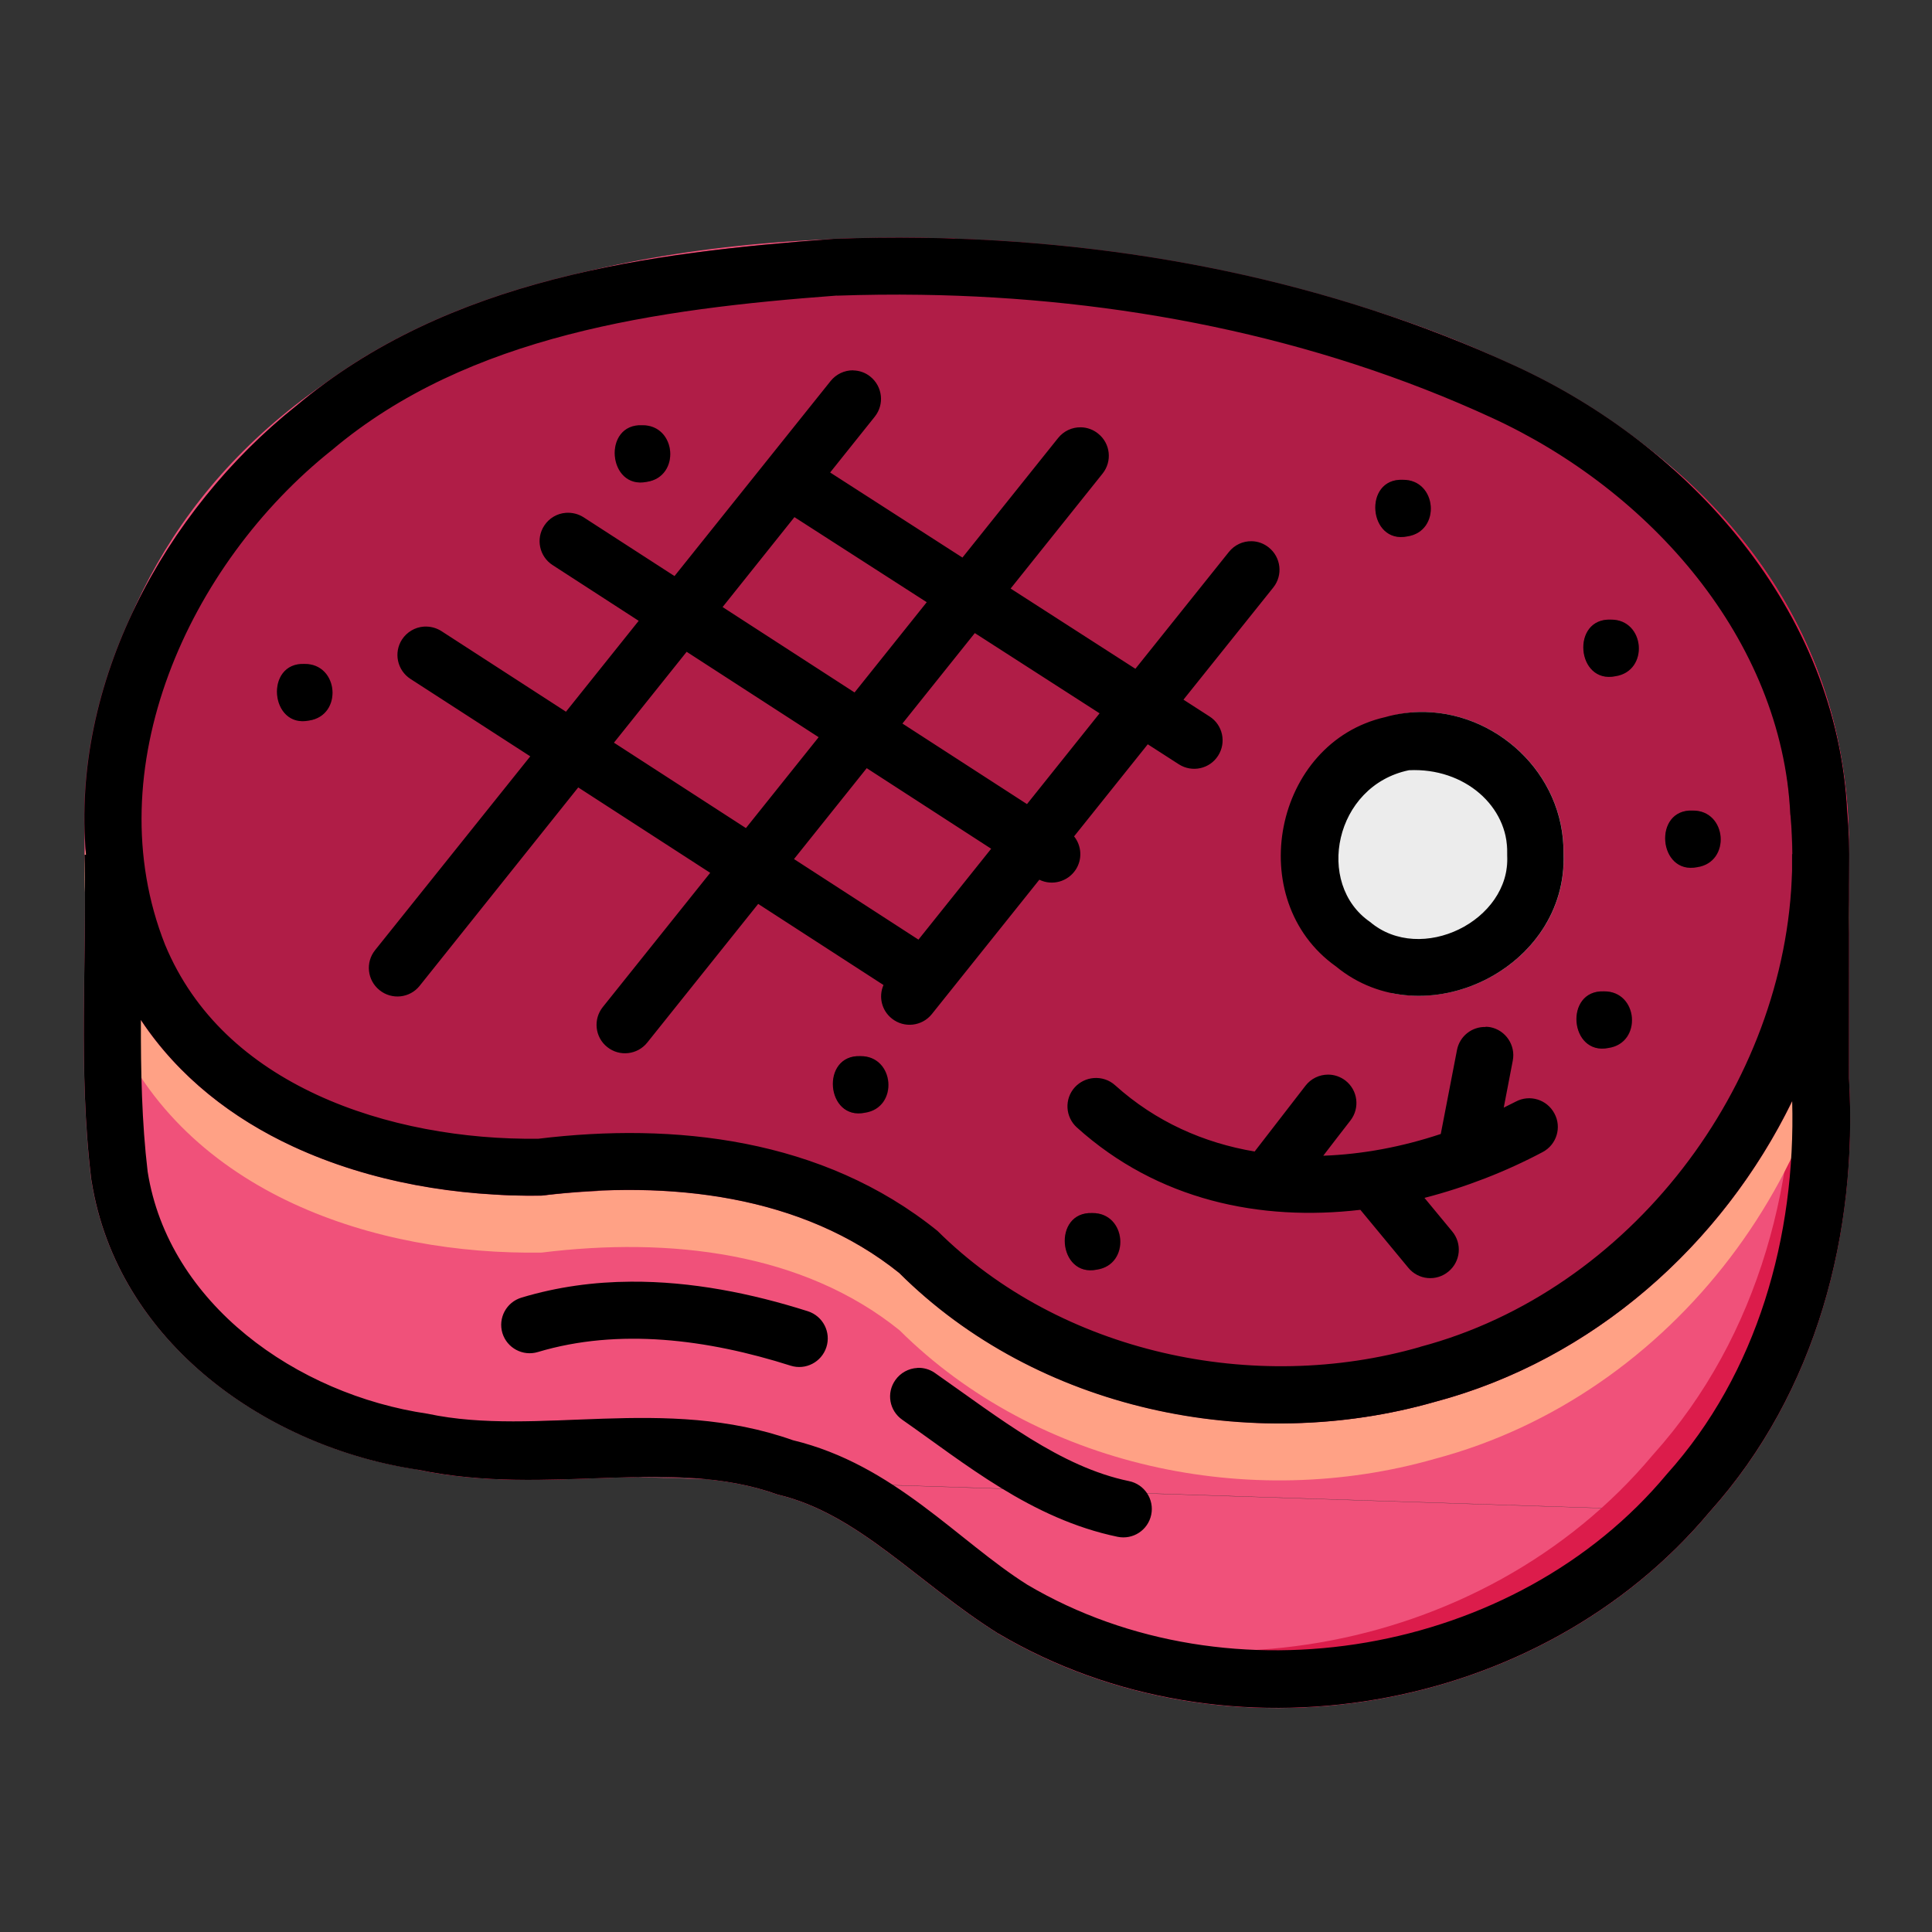 <?xml version="1.0" encoding="UTF-8" standalone="no"?>
<svg
   xmlns:dc="http://purl.org/dc/elements/1.1/"
   xmlns:cc="http://creativecommons.org/ns#"
   xmlns:rdf="http://www.w3.org/1999/02/22-rdf-syntax-ns#"
   xmlns:svg="http://www.w3.org/2000/svg"
   xmlns="http://www.w3.org/2000/svg"
   xmlns:sodipodi="http://sodipodi.sourceforge.net/DTD/sodipodi-0.dtd"
   xmlns:inkscape="http://www.inkscape.org/namespaces/inkscape"
   inkscape:export-ydpi="576"
   inkscape:export-xdpi="576"
   inkscape:export-filename="D:\Project Real\November\export\filled line\png\8 - Onigiri.png"
   width="64pt"
   height="64pt"
   viewBox="0 0 22.578 22.578"
   version="1.1"
   id="svg831"
   inkscape:version="1.0 (4035a4fb49, 2020-05-01)"
   sodipodi:docname="9 - Steak.svg">
  <rect x="0" y="0" width="22.578" height="22.578" fill="#333333" stroke="none"/>
  <defs
     id="defs825">
    <pattern
       id="EMFhbasepattern"
       patternUnits="userSpaceOnUse"
       width="6"
       height="6"
       x="0"
       y="0" />
    <pattern
       id="EMFhbasepattern-9"
       patternUnits="userSpaceOnUse"
       width="6"
       height="6"
       x="0"
       y="0" />
    <pattern
       id="EMFhbasepattern-0"
       patternUnits="userSpaceOnUse"
       width="6"
       height="6"
       x="0"
       y="0" />
    <pattern
       id="EMFhbasepattern-7"
       patternUnits="userSpaceOnUse"
       width="6"
       height="6"
       x="0"
       y="0" />
    <pattern
       id="EMFhbasepattern-2"
       patternUnits="userSpaceOnUse"
       width="6"
       height="6"
       x="0"
       y="0" />
    <pattern
       id="EMFhbasepattern-98"
       patternUnits="userSpaceOnUse"
       width="6"
       height="6"
       x="0"
       y="0" />
    <pattern
       id="EMFhbasepattern-6"
       patternUnits="userSpaceOnUse"
       width="6"
       height="6"
       x="0"
       y="0" />
    <pattern
       id="EMFhbasepattern-01"
       patternUnits="userSpaceOnUse"
       width="6"
       height="6"
       x="0"
       y="0" />
    <pattern
       id="EMFhbasepattern-07"
       patternUnits="userSpaceOnUse"
       width="6"
       height="6"
       x="0"
       y="0" />
    <pattern
       id="EMFhbasepattern-8"
       patternUnits="userSpaceOnUse"
       width="6"
       height="6"
       x="0"
       y="0" />
    <pattern
       id="EMFhbasepattern-4"
       patternUnits="userSpaceOnUse"
       width="6"
       height="6"
       x="0"
       y="0" />
    <pattern
       id="EMFhbasepattern-40"
       patternUnits="userSpaceOnUse"
       width="6"
       height="6"
       x="0"
       y="0" />
    <pattern
       id="EMFhbasepattern-08"
       patternUnits="userSpaceOnUse"
       width="6"
       height="6"
       x="0"
       y="0" />
    <pattern
       id="EMFhbasepattern-04"
       patternUnits="userSpaceOnUse"
       width="6"
       height="6"
       x="0"
       y="0" />
    <pattern
       id="EMFhbasepattern-014"
       patternUnits="userSpaceOnUse"
       width="6"
       height="6"
       x="0"
       y="0" />
    <pattern
       id="EMFhbasepattern-27"
       patternUnits="userSpaceOnUse"
       width="6"
       height="6"
       x="0"
       y="0" />
    <pattern
       id="EMFhbasepattern-09"
       patternUnits="userSpaceOnUse"
       width="6"
       height="6"
       x="0"
       y="0" />
    <pattern
       id="EMFhbasepattern-5"
       patternUnits="userSpaceOnUse"
       width="6"
       height="6"
       x="0"
       y="0" />
    <pattern
       id="EMFhbasepattern-018"
       patternUnits="userSpaceOnUse"
       width="6"
       height="6"
       x="0"
       y="0" />
  </defs>
  <sodipodi:namedview
     id="base"
     pagecolor="#ffffff"
     bordercolor="#666666"
     borderopacity="1.0"
     inkscape:pageopacity="0.0"
     inkscape:pageshadow="2"
     inkscape:zoom="6.2578125"
     inkscape:cx="42.666667"
     inkscape:cy="42.666667"
     inkscape:document-units="pt"
     inkscape:current-layer="layer1"
     showgrid="false"
     units="pt"
     inkscape:window-width="1366"
     inkscape:window-height="706"
     inkscape:window-x="-8"
     inkscape:window-y="-8"
     inkscape:window-maximized="1"
     inkscape:pagecheckerboard="true"
     inkscape:showpageshadow="false"
     inkscape:object-paths="true"
     inkscape:snap-intersection-paths="true"
     inkscape:snap-smooth-nodes="true"
     inkscape:snap-midpoints="true"
     showguides="true"
     inkscape:snap-bbox="true"
     inkscape:bbox-nodes="true"
     inkscape:snap-nodes="false"
     inkscape:snap-global="true"
     inkscape:document-rotation="0">
    <inkscape:grid
       type="xygrid"
       id="grid1378" />
    <sodipodi:guide
       position="0.97,21.608"
       orientation="78,0"
       id="guide1380"
       inkscape:locked="false" />
    <sodipodi:guide
       position="0.97,0.97"
       orientation="0,78"
       id="guide1382"
       inkscape:locked="false" />
    <sodipodi:guide
       position="21.608,0.97"
       orientation="-78,0"
       id="guide1384"
       inkscape:locked="false" />
    <sodipodi:guide
       position="21.608,21.608"
       orientation="0,-78"
       id="guide1386"
       inkscape:locked="false" />
  </sodipodi:namedview>
  <g
     inkscape:label="Icon"
     inkscape:groupmode="layer"
     id="layer1"
     transform="translate(0,-274.422)">
    <g
       transform="matrix(1.257,0,0,1.257,-37.685,-76.896)"
       style="display:inline;stroke-width:0.796"
       id="g948">
      <g
         style="stroke-width:0.796"
         id="g921">
        <g
           style="stroke-width:0.796"
           id="g895">
          <g
             style="stroke-width:0.796"
             id="g870">
            <g
               style="stroke-width:0.796"
               id="g846">
              <g
                 style="stroke-width:0.796"
                 id="g823">
                <g
                   style="stroke-width:0.796"
                   id="g801">
                  <g
                     style="stroke-width:0.796"
                     id="g780">
                    <g
                       style="stroke-width:0.796"
                       id="g760">
                      <g
                         style="stroke-width:0.796"
                         id="g494">
                        <path
                           id="path400"
                           d="m 33.873,293.155 c 1.204,0.251 2.339,-0.13 3.335,0.229 0.754,0.178 1.297,0.819 2.05,1.291 0.002,0.001 0.004,0.003 0.006,0.004 2.12,1.252 5.03,0.757 6.611,-1.135 m 0.002,-0.002 c 0.993,-1.105 1.376,-2.601 1.292,-4.028 10e-4,-0.689 10e-4,-1.385 10e-4,-2.081 0.019,-2.05 -1.133,-3.466 -2.734,-4.346 -1.602,-0.88 -3.656,-1.268 -5.574,-1.377 -0.003,-7.1e-4 -0.005,-10e-4 -0.008,-0.002 l -2.43e-4,-5.8e-4 c -2.933,-0.086 -4.963,0.575 -6.262,1.656 -1.299,1.082 -1.84,2.575 -1.826,4.068 -10e-6,10e-4 -10e-6,0.003 0,0.004 0.024,0.979 -0.062,1.994 0.062,3.021 6.02e-4,0.003 0.001,0.007 0.002,0.01 0.24,1.511 1.642,2.48 3.041,2.686"
                           style="color:#000000;font-style:normal;font-variant:normal;font-weight:normal;font-stretch:normal;font-size:medium;line-height:normal;font-family:sans-serif;font-variant-ligatures:normal;font-variant-position:normal;font-variant-caps:normal;font-variant-numeric:normal;font-variant-alternates:normal;font-variant-east-asian:normal;font-feature-settings:normal;font-variation-settings:normal;text-indent:0;text-align:start;text-decoration:none;text-decoration-line:none;text-decoration-style:solid;text-decoration-color:#000000;letter-spacing:normal;word-spacing:normal;text-transform:none;writing-mode:lr-tb;direction:ltr;text-orientation:mixed;dominant-baseline:auto;baseline-shift:baseline;text-anchor:start;white-space:normal;shape-padding:0;shape-margin:0;inline-size:0;clip-rule:nonzero;display:inline;overflow:visible;visibility:visible;isolation:auto;mix-blend-mode:normal;color-interpolation:sRGB;color-interpolation-filters:linearRGB;solid-color:#000000;solid-opacity:1;vector-effect:none;fill:#f0517a;fill-opacity:1;fill-rule:nonzero;stroke:none;stroke-width:0.421;stroke-linecap:round;stroke-linejoin:round;stroke-miterlimit:1.5;stroke-dasharray:none;stroke-dashoffset:0;stroke-opacity:1;color-rendering:auto;image-rendering:auto;shape-rendering:auto;text-rendering:auto;enable-background:accumulate;stop-color:#000000"
                           sodipodi:nodetypes="ccccccccsccccccccc" />
                        <path
                           d="m 33.873,293.155 c 1.204,0.251 2.339,-0.13 3.335,0.228 0.754,0.178 1.297,0.82 2.05,1.291 0.002,10e-4 0.004,0.003 0.006,0.004 2.12,1.252 5.031,0.758 6.613,-1.135 0.994,-1.106 1.376,-2.603 1.293,-4.029 0.001,-0.689 0.001,-1.385 0.001,-2.081 0.014,-1.54 -0.633,-2.722 -1.635,-3.588 v -7e-5 c 0.693,0.8 1.118,1.812 1.106,3.059 3e-6,0.696 5e-6,1.392 0,2.088 l -0.002,-0.014 c 0.085,1.434 -0.298,2.931 -1.291,4.035 l -0.002,0.002 c -1.581,1.892 -4.491,2.386 -6.614,1.132 -0.755,-0.474 -1.299,-1.115 -2.053,-1.293 -0.996,-0.359 -2.131,0.022 -3.336,-0.229 -0.684,-0.101 -1.367,-0.385 -1.916,-0.824 0.591,0.742 1.517,1.216 2.444,1.352"
                           style="color:#000000;font-style:normal;font-variant:normal;font-weight:normal;font-stretch:normal;font-size:medium;line-height:normal;font-family:sans-serif;font-variant-ligatures:normal;font-variant-position:normal;font-variant-caps:normal;font-variant-numeric:normal;font-variant-alternates:normal;font-variant-east-asian:normal;font-feature-settings:normal;font-variation-settings:normal;text-indent:0;text-align:start;text-decoration:none;text-decoration-line:none;text-decoration-style:solid;text-decoration-color:#000000;letter-spacing:normal;word-spacing:normal;text-transform:none;writing-mode:lr-tb;direction:ltr;text-orientation:mixed;dominant-baseline:auto;baseline-shift:baseline;text-anchor:start;white-space:normal;shape-padding:0;shape-margin:0;inline-size:0;clip-rule:nonzero;display:inline;overflow:visible;visibility:visible;isolation:auto;mix-blend-mode:normal;color-interpolation:sRGB;color-interpolation-filters:linearRGB;solid-color:#000000;solid-opacity:1;vector-effect:none;fill:#dc1c4b;fill-opacity:1;fill-rule:nonzero;stroke:none;stroke-width:0.421;stroke-linecap:round;stroke-linejoin:round;stroke-miterlimit:1.5;stroke-dasharray:none;stroke-dashoffset:0;stroke-opacity:1;color-rendering:auto;image-rendering:auto;shape-rendering:auto;text-rendering:auto;enable-background:accumulate;stop-color:#000000"
                           id="path462"
                           sodipodi:nodetypes="ccccccccccccccccccc" />
                        <path
                           id="path384"
                           d="m 32.73,283.266 c -1.489,1.188 -2.461,3.308 -1.705,5.209 -10e-6,0.001 -10e-6,0.003 0,0.004 0.33,0.793 0.959,1.336 1.68,1.67 0.721,0.334 1.538,0.468 2.297,0.457 0.01,-1.2e-4 0.02,-7.9e-4 0.029,-0.002 1.177,-0.146 2.412,-0.003 3.322,0.732 l -0.02,-0.019 c 1.289,1.282 3.27,1.697 4.988,1.205 2.374,-0.631 4.059,-3.04 3.83,-5.488 -0.093,-1.877 -1.468,-3.399 -3.082,-4.141 -1.975,-0.91 -4.181,-1.263 -6.334,-1.184 l 7.6e-5,-1.6e-4 c -0.003,6e-4 -0.006,10e-4 -0.01,0.002 -1.697,0.126 -3.578,0.36 -4.994,1.553"
                           style="color:#000000;font-style:normal;font-variant:normal;font-weight:normal;font-stretch:normal;font-size:medium;line-height:normal;font-family:sans-serif;font-variant-ligatures:normal;font-variant-position:normal;font-variant-caps:normal;font-variant-numeric:normal;font-variant-alternates:normal;font-variant-east-asian:normal;font-feature-settings:normal;font-variation-settings:normal;text-indent:0;text-align:start;text-decoration:none;text-decoration-line:none;text-decoration-style:solid;text-decoration-color:#000000;letter-spacing:normal;word-spacing:normal;text-transform:none;writing-mode:lr-tb;direction:ltr;text-orientation:mixed;dominant-baseline:auto;baseline-shift:baseline;text-anchor:start;white-space:normal;shape-padding:0;shape-margin:0;inline-size:0;clip-rule:nonzero;display:inline;overflow:visible;visibility:visible;isolation:auto;mix-blend-mode:normal;color-interpolation:sRGB;color-interpolation-filters:linearRGB;solid-color:#000000;solid-opacity:1;vector-effect:none;fill:#b01d47;fill-opacity:1;fill-rule:nonzero;stroke:none;stroke-width:0.421;stroke-linecap:round;stroke-linejoin:round;stroke-miterlimit:1.5;stroke-dasharray:none;stroke-dashoffset:0;stroke-opacity:1;color-rendering:auto;image-rendering:auto;shape-rendering:auto;text-rendering:auto;enable-background:accumulate;stop-color:#000000"
                           sodipodi:nodetypes="ccccccccccccccc" />
                        <path
                           id="path1247"
                           style="color:#000000;font-style:normal;font-variant:normal;font-weight:normal;font-stretch:normal;font-size:medium;line-height:normal;font-family:sans-serif;font-variant-ligatures:normal;font-variant-position:normal;font-variant-caps:normal;font-variant-numeric:normal;font-variant-alternates:normal;font-variant-east-asian:normal;font-feature-settings:normal;font-variation-settings:normal;text-indent:0;text-align:start;text-decoration:none;text-decoration-line:none;text-decoration-style:solid;text-decoration-color:#000000;letter-spacing:normal;word-spacing:normal;text-transform:none;writing-mode:lr-tb;direction:ltr;text-orientation:mixed;dominant-baseline:auto;baseline-shift:baseline;text-anchor:start;white-space:normal;shape-padding:0;shape-margin:0;inline-size:0;clip-rule:nonzero;display:inline;overflow:visible;visibility:visible;isolation:auto;mix-blend-mode:normal;color-interpolation:sRGB;color-interpolation-filters:linearRGB;solid-color:#000000;solid-opacity:1;vector-effect:none;fill:#801231;fill-opacity:1;fill-rule:nonzero;stroke:none;stroke-width:0.421;stroke-linecap:round;stroke-linejoin:round;stroke-miterlimit:1.5;stroke-dasharray:none;stroke-dashoffset:0;stroke-opacity:1;color-rendering:auto;image-rendering:auto;shape-rendering:auto;text-rendering:auto;enable-background:accumulate;stop-color:#000000"
                           d="m 44.957,285.25 c -0.373,-0.016 -0.32,0.601 0.043,0.526 0.315,-0.048 0.276,-0.529 -0.043,-0.526 z" />
                        <path
                           id="path1249"
                           style="color:#000000;font-style:normal;font-variant:normal;font-weight:normal;font-stretch:normal;font-size:medium;line-height:normal;font-family:sans-serif;font-variant-ligatures:normal;font-variant-position:normal;font-variant-caps:normal;font-variant-numeric:normal;font-variant-alternates:normal;font-variant-east-asian:normal;font-feature-settings:normal;font-variation-settings:normal;text-indent:0;text-align:start;text-decoration:none;text-decoration-line:none;text-decoration-style:solid;text-decoration-color:#000000;letter-spacing:normal;word-spacing:normal;text-transform:none;writing-mode:lr-tb;direction:ltr;text-orientation:mixed;dominant-baseline:auto;baseline-shift:baseline;text-anchor:start;white-space:normal;shape-padding:0;shape-margin:0;inline-size:0;clip-rule:nonzero;display:inline;overflow:visible;visibility:visible;isolation:auto;mix-blend-mode:normal;color-interpolation:sRGB;color-interpolation-filters:linearRGB;solid-color:#000000;solid-opacity:1;vector-effect:none;fill:#801231;fill-opacity:1;fill-rule:nonzero;stroke:none;stroke-width:0.421;stroke-linecap:round;stroke-linejoin:round;stroke-miterlimit:1.5;stroke-dasharray:none;stroke-dashoffset:0;stroke-opacity:1;color-rendering:auto;image-rendering:auto;shape-rendering:auto;text-rendering:auto;enable-background:accumulate;stop-color:#000000"
                           d="m 45.718,287.026 c -0.373,-0.016 -0.32,0.601 0.043,0.526 0.315,-0.048 0.276,-0.529 -0.043,-0.526 z" />
                        <path
                           id="path1251"
                           style="color:#000000;font-style:normal;font-variant:normal;font-weight:normal;font-stretch:normal;font-size:medium;line-height:normal;font-family:sans-serif;font-variant-ligatures:normal;font-variant-position:normal;font-variant-caps:normal;font-variant-numeric:normal;font-variant-alternates:normal;font-variant-east-asian:normal;font-feature-settings:normal;font-variation-settings:normal;text-indent:0;text-align:start;text-decoration:none;text-decoration-line:none;text-decoration-style:solid;text-decoration-color:#000000;letter-spacing:normal;word-spacing:normal;text-transform:none;writing-mode:lr-tb;direction:ltr;text-orientation:mixed;dominant-baseline:auto;baseline-shift:baseline;text-anchor:start;white-space:normal;shape-padding:0;shape-margin:0;inline-size:0;clip-rule:nonzero;display:inline;overflow:visible;visibility:visible;isolation:auto;mix-blend-mode:normal;color-interpolation:sRGB;color-interpolation-filters:linearRGB;solid-color:#000000;solid-opacity:1;vector-effect:none;fill:#801231;fill-opacity:1;fill-rule:nonzero;stroke:none;stroke-width:0.421;stroke-linecap:round;stroke-linejoin:round;stroke-miterlimit:1.5;stroke-dasharray:none;stroke-dashoffset:0;stroke-opacity:1;color-rendering:auto;image-rendering:auto;shape-rendering:auto;text-rendering:auto;enable-background:accumulate;stop-color:#000000"
                           d="m 44.894,288.706 c -0.373,-0.015 -0.32,0.601 0.043,0.526 0.315,-0.048 0.276,-0.529 -0.043,-0.526 z" />
                        <path
                           id="path1253"
                           style="color:#000000;font-style:normal;font-variant:normal;font-weight:normal;font-stretch:normal;font-size:medium;line-height:normal;font-family:sans-serif;font-variant-ligatures:normal;font-variant-position:normal;font-variant-caps:normal;font-variant-numeric:normal;font-variant-alternates:normal;font-variant-east-asian:normal;font-feature-settings:normal;font-variation-settings:normal;text-indent:0;text-align:start;text-decoration:none;text-decoration-line:none;text-decoration-style:solid;text-decoration-color:#000000;letter-spacing:normal;word-spacing:normal;text-transform:none;writing-mode:lr-tb;direction:ltr;text-orientation:mixed;dominant-baseline:auto;baseline-shift:baseline;text-anchor:start;white-space:normal;shape-padding:0;shape-margin:0;inline-size:0;clip-rule:nonzero;display:inline;overflow:visible;visibility:visible;isolation:auto;mix-blend-mode:normal;color-interpolation:sRGB;color-interpolation-filters:linearRGB;solid-color:#000000;solid-opacity:1;vector-effect:none;fill:#801231;fill-opacity:1;fill-rule:nonzero;stroke:none;stroke-width:0.421;stroke-linecap:round;stroke-linejoin:round;stroke-miterlimit:1.5;stroke-dasharray:none;stroke-dashoffset:0;stroke-opacity:1;color-rendering:auto;image-rendering:auto;shape-rendering:auto;text-rendering:auto;enable-background:accumulate;stop-color:#000000"
                           d="m 40.137,290.767 c -0.373,-0.015 -0.32,0.601 0.043,0.526 0.315,-0.048 0.276,-0.529 -0.043,-0.526 z" />
                        <path
                           id="path1255"
                           style="color:#000000;font-style:normal;font-variant:normal;font-weight:normal;font-stretch:normal;font-size:medium;line-height:normal;font-family:sans-serif;font-variant-ligatures:normal;font-variant-position:normal;font-variant-caps:normal;font-variant-numeric:normal;font-variant-alternates:normal;font-variant-east-asian:normal;font-feature-settings:normal;font-variation-settings:normal;text-indent:0;text-align:start;text-decoration:none;text-decoration-line:none;text-decoration-style:solid;text-decoration-color:#000000;letter-spacing:normal;word-spacing:normal;text-transform:none;writing-mode:lr-tb;direction:ltr;text-orientation:mixed;dominant-baseline:auto;baseline-shift:baseline;text-anchor:start;white-space:normal;shape-padding:0;shape-margin:0;inline-size:0;clip-rule:nonzero;display:inline;overflow:visible;visibility:visible;isolation:auto;mix-blend-mode:normal;color-interpolation:sRGB;color-interpolation-filters:linearRGB;solid-color:#000000;solid-opacity:1;vector-effect:none;fill:#801231;fill-opacity:1;fill-rule:nonzero;stroke:none;stroke-width:0.421;stroke-linecap:round;stroke-linejoin:round;stroke-miterlimit:1.5;stroke-dasharray:none;stroke-dashoffset:0;stroke-opacity:1;color-rendering:auto;image-rendering:auto;shape-rendering:auto;text-rendering:auto;enable-background:accumulate;stop-color:#000000"
                           d="m 32.812,285.662 c -0.373,-0.016 -0.32,0.601 0.043,0.526 0.315,-0.048 0.276,-0.529 -0.043,-0.526 z" />
                        <path
                           id="path1257"
                           style="color:#000000;font-style:normal;font-variant:normal;font-weight:normal;font-stretch:normal;font-size:medium;line-height:normal;font-family:sans-serif;font-variant-ligatures:normal;font-variant-position:normal;font-variant-caps:normal;font-variant-numeric:normal;font-variant-alternates:normal;font-variant-east-asian:normal;font-feature-settings:normal;font-variation-settings:normal;text-indent:0;text-align:start;text-decoration:none;text-decoration-line:none;text-decoration-style:solid;text-decoration-color:#000000;letter-spacing:normal;word-spacing:normal;text-transform:none;writing-mode:lr-tb;direction:ltr;text-orientation:mixed;dominant-baseline:auto;baseline-shift:baseline;text-anchor:start;white-space:normal;shape-padding:0;shape-margin:0;inline-size:0;clip-rule:nonzero;display:inline;overflow:visible;visibility:visible;isolation:auto;mix-blend-mode:normal;color-interpolation:sRGB;color-interpolation-filters:linearRGB;solid-color:#000000;solid-opacity:1;vector-effect:none;fill:#801231;fill-opacity:1;fill-rule:nonzero;stroke:none;stroke-width:0.421;stroke-linecap:round;stroke-linejoin:round;stroke-miterlimit:1.5;stroke-dasharray:none;stroke-dashoffset:0;stroke-opacity:1;color-rendering:auto;image-rendering:auto;shape-rendering:auto;text-rendering:auto;enable-background:accumulate;stop-color:#000000"
                           d="m 35.952,283.442 c -0.373,-0.016 -0.32,0.601 0.043,0.526 0.315,-0.048 0.276,-0.529 -0.043,-0.526 z" />
                        <path
                           id="path1259"
                           style="color:#000000;font-style:normal;font-variant:normal;font-weight:normal;font-stretch:normal;font-size:medium;line-height:normal;font-family:sans-serif;font-variant-ligatures:normal;font-variant-position:normal;font-variant-caps:normal;font-variant-numeric:normal;font-variant-alternates:normal;font-variant-east-asian:normal;font-feature-settings:normal;font-variation-settings:normal;text-indent:0;text-align:start;text-decoration:none;text-decoration-line:none;text-decoration-style:solid;text-decoration-color:#000000;letter-spacing:normal;word-spacing:normal;text-transform:none;writing-mode:lr-tb;direction:ltr;text-orientation:mixed;dominant-baseline:auto;baseline-shift:baseline;text-anchor:start;white-space:normal;shape-padding:0;shape-margin:0;inline-size:0;clip-rule:nonzero;display:inline;overflow:visible;visibility:visible;isolation:auto;mix-blend-mode:normal;color-interpolation:sRGB;color-interpolation-filters:linearRGB;solid-color:#000000;solid-opacity:1;vector-effect:none;fill:#801231;fill-opacity:1;fill-rule:nonzero;stroke:none;stroke-width:0.421;stroke-linecap:round;stroke-linejoin:round;stroke-miterlimit:1.5;stroke-dasharray:none;stroke-dashoffset:0;stroke-opacity:1;color-rendering:auto;image-rendering:auto;shape-rendering:auto;text-rendering:auto;enable-background:accumulate;stop-color:#000000"
                           d="m 37.981,289.309 c -0.373,-0.015 -0.32,0.601 0.043,0.526 0.315,-0.048 0.276,-0.529 -0.043,-0.526 z" />
                        <path
                           d="m 47.16,287.746 c -0.12,2.188 -1.695,4.207 -3.838,4.776 -1.718,0.492 -3.699,0.077 -4.979,-1.195 -0.901,-0.726 -2.135,-0.869 -3.327,-0.722 -0.774,0.012 -1.591,-0.122 -2.311,-0.456 -0.721,-0.334 -1.35,-0.877 -1.679,-1.67 -10e-6,-0.001 -10e-6,-0.003 0,-0.004 -0.143,-0.359 -0.223,-0.726 -0.251,-1.093 l 1.4e-5,5.1e-4 c -0.003,0.045 -0.007,0.09 -0.008,0.135 8.02e-4,0.044 -4.28e-4,0.088 0,0.132 0.003,0.454 0.083,0.91 0.259,1.355 -10e-6,0.001 -10e-6,0.003 0,0.004 0.33,0.793 0.959,1.336 1.679,1.67 0.721,0.334 1.538,0.468 2.311,0.456 1.192,-0.147 2.426,-0.004 3.327,0.722 1.28,1.272 3.261,1.687 4.979,1.195 2.209,-0.587 3.818,-2.713 3.848,-5.033 -7.06e-4,-0.128 -0.006,-0.2 -0.01,-0.273 z"
                           style="color:#000000;font-style:normal;font-variant:normal;font-weight:normal;font-stretch:normal;font-size:medium;line-height:normal;font-family:sans-serif;font-variant-ligatures:normal;font-variant-position:normal;font-variant-caps:normal;font-variant-numeric:normal;font-variant-alternates:normal;font-variant-east-asian:normal;font-feature-settings:normal;font-variation-settings:normal;text-indent:0;text-align:start;text-decoration:none;text-decoration-line:none;text-decoration-style:solid;text-decoration-color:#000000;letter-spacing:normal;word-spacing:normal;text-transform:none;writing-mode:lr-tb;direction:ltr;text-orientation:mixed;dominant-baseline:auto;baseline-shift:baseline;text-anchor:start;white-space:normal;shape-padding:0;shape-margin:0;inline-size:0;clip-rule:nonzero;display:inline;overflow:visible;visibility:visible;isolation:auto;mix-blend-mode:normal;color-interpolation:sRGB;color-interpolation-filters:linearRGB;solid-color:#000000;solid-opacity:1;vector-effect:none;fill:#ffa185;fill-opacity:1;fill-rule:nonzero;stroke:none;stroke-width:0.421;stroke-linecap:round;stroke-linejoin:round;stroke-miterlimit:1.5;stroke-dasharray:none;stroke-dashoffset:0;stroke-opacity:1;color-rendering:auto;image-rendering:auto;shape-rendering:auto;text-rendering:auto;enable-background:accumulate;stop-color:#000000"
                           id="path439"
                           sodipodi:nodetypes="ccccccccccccccccccc" />
                        <path
                           id="path418"
                           d="m 42.894,286.279 c -0.939,0.213 -1.2,1.536 -0.417,2.094 0.742,0.612 1.954,0.015 1.914,-0.948 0.009,-0.772 -0.756,-1.356 -1.497,-1.146 z"
                           style="color:#000000;font-style:normal;font-variant:normal;font-weight:normal;font-stretch:normal;font-size:medium;line-height:normal;font-family:sans-serif;font-variant-ligatures:normal;font-variant-position:normal;font-variant-caps:normal;font-variant-numeric:normal;font-variant-alternates:normal;font-variant-east-asian:normal;font-feature-settings:normal;font-variation-settings:normal;text-indent:0;text-align:start;text-decoration:none;text-decoration-line:none;text-decoration-style:solid;text-decoration-color:#000000;letter-spacing:normal;word-spacing:normal;text-transform:none;writing-mode:lr-tb;direction:ltr;text-orientation:mixed;dominant-baseline:auto;baseline-shift:baseline;text-anchor:start;white-space:normal;shape-padding:0;shape-margin:0;inline-size:0;clip-rule:nonzero;display:inline;overflow:visible;visibility:visible;isolation:auto;mix-blend-mode:normal;color-interpolation:sRGB;color-interpolation-filters:linearRGB;solid-color:#000000;solid-opacity:1;vector-effect:none;fill:#ececec;fill-opacity:1;fill-rule:nonzero;stroke:none;stroke-width:0.421;stroke-linecap:round;stroke-linejoin:round;stroke-miterlimit:1.5;stroke-dasharray:none;stroke-dashoffset:0;stroke-opacity:1;color-rendering:auto;image-rendering:auto;shape-rendering:auto;text-rendering:auto;enable-background:accumulate;stop-color:#000000" />
                        <path
                           id="path1271"
                           style="color:#000000;font-style:normal;font-variant:normal;font-weight:normal;font-stretch:normal;font-size:medium;line-height:normal;font-family:sans-serif;font-variant-ligatures:normal;font-variant-position:normal;font-variant-caps:normal;font-variant-numeric:normal;font-variant-alternates:normal;font-variant-east-asian:normal;font-feature-settings:normal;font-variation-settings:normal;text-indent:0;text-align:start;text-decoration:none;text-decoration-line:none;text-decoration-style:solid;text-decoration-color:#000000;letter-spacing:normal;word-spacing:normal;text-transform:none;writing-mode:lr-tb;direction:ltr;text-orientation:mixed;dominant-baseline:auto;baseline-shift:baseline;text-anchor:start;white-space:normal;shape-padding:0;shape-margin:0;inline-size:0;clip-rule:nonzero;display:inline;overflow:visible;visibility:visible;isolation:auto;mix-blend-mode:normal;color-interpolation:sRGB;color-interpolation-filters:linearRGB;solid-color:#000000;solid-opacity:1;vector-effect:none;fill:#801231;fill-opacity:1;fill-rule:nonzero;stroke:none;stroke-width:0.421;stroke-linecap:round;stroke-linejoin:round;stroke-miterlimit:1.5;stroke-dasharray:none;stroke-dashoffset:0;stroke-opacity:1;color-rendering:auto;image-rendering:auto;shape-rendering:auto;text-rendering:auto;enable-background:accumulate;stop-color:#000000"
                           d="m 43.023,283.95 c -0.373,-0.016 -0.32,0.601 0.043,0.526 0.315,-0.048 0.276,-0.529 -0.043,-0.526 z" />
                        <path
                           d="m 43.168,286.109 c -0.074,0.002 -0.149,0.013 -0.224,0.029 0.58,0.126 1.051,0.648 1.044,1.286 0.028,0.667 -0.487,1.175 -1.078,1.296 0.769,0.165 1.643,-0.432 1.607,-1.296 0.009,-0.747 -0.638,-1.335 -1.349,-1.315 z"
                           style="color:#000000;font-style:normal;font-variant:normal;font-weight:normal;font-stretch:normal;font-size:medium;line-height:normal;font-family:sans-serif;font-variant-ligatures:normal;font-variant-position:normal;font-variant-caps:normal;font-variant-numeric:normal;font-variant-alternates:normal;font-variant-east-asian:normal;font-feature-settings:normal;font-variation-settings:normal;text-indent:0;text-align:start;text-decoration:none;text-decoration-line:none;text-decoration-style:solid;text-decoration-color:#000000;letter-spacing:normal;word-spacing:normal;text-transform:none;writing-mode:lr-tb;direction:ltr;text-orientation:mixed;dominant-baseline:auto;baseline-shift:baseline;text-anchor:start;white-space:normal;shape-padding:0;shape-margin:0;inline-size:0;clip-rule:nonzero;display:inline;overflow:visible;visibility:visible;isolation:auto;mix-blend-mode:normal;color-interpolation:sRGB;color-interpolation-filters:linearRGB;solid-color:#000000;solid-opacity:1;vector-effect:none;fill:#cccccc;fill-opacity:1;fill-rule:nonzero;stroke:none;stroke-width:0.421;stroke-linecap:round;stroke-linejoin:round;stroke-miterlimit:1.5;stroke-dasharray:none;stroke-dashoffset:0;stroke-opacity:1;color-rendering:auto;image-rendering:auto;shape-rendering:auto;text-rendering:auto;enable-background:accumulate;stop-color:#000000"
                           id="path429" />
                        <path
                           d="m 38.545,281.7 c -0.139,-0.002 -0.278,0.003 -0.417,0.005 1.854,0.04 3.718,0.407 5.412,1.188 1.614,0.742 2.989,2.263 3.082,4.14 0.229,2.448 -1.455,4.858 -3.83,5.489 -0.388,0.111 -0.789,0.173 -1.193,0.192 0.58,0.03 1.165,-0.033 1.722,-0.192 2.374,-0.631 4.058,-3.04 3.83,-5.489 -0.093,-1.877 -1.468,-3.399 -3.082,-4.14 -1.729,-0.797 -3.633,-1.166 -5.525,-1.193 z m -3.156,8.853 c -0.267,-0.004 -0.535,0.013 -0.801,0.043 0.139,0.008 0.277,0.012 0.413,0.01 a 0.265,0.265 0 0 0 0.029,-0.002 c 0.171,-0.021 0.344,-0.034 0.516,-0.042 -0.052,-0.002 -0.104,-0.008 -0.157,-0.009 z"
                           style="color:#000000;font-style:normal;font-variant:normal;font-weight:normal;font-stretch:normal;font-size:medium;line-height:normal;font-family:sans-serif;font-variant-ligatures:normal;font-variant-position:normal;font-variant-caps:normal;font-variant-numeric:normal;font-variant-alternates:normal;font-variant-east-asian:normal;font-feature-settings:normal;font-variation-settings:normal;text-indent:0;text-align:start;text-decoration:none;text-decoration-line:none;text-decoration-style:solid;text-decoration-color:#000000;letter-spacing:normal;word-spacing:normal;text-transform:none;writing-mode:lr-tb;direction:ltr;text-orientation:mixed;dominant-baseline:auto;baseline-shift:baseline;text-anchor:start;white-space:normal;shape-padding:0;shape-margin:0;inline-size:0;clip-rule:nonzero;display:inline;overflow:visible;visibility:visible;isolation:auto;mix-blend-mode:normal;color-interpolation:sRGB;color-interpolation-filters:linearRGB;solid-color:#000000;solid-opacity:1;vector-effect:none;fill:#801231;fill-opacity:1;fill-rule:nonzero;stroke:none;stroke-width:0.421;stroke-linecap:round;stroke-linejoin:round;stroke-miterlimit:1.5;stroke-dasharray:none;stroke-dashoffset:0;stroke-opacity:1;color-rendering:auto;image-rendering:auto;shape-rendering:auto;text-rendering:auto;enable-background:accumulate;stop-color:#000000"
                           id="path457" />
                      </g>
                      <path
                         id="path947"
                         style="color:#000000;font-style:normal;font-variant:normal;font-weight:normal;font-stretch:normal;font-size:medium;line-height:normal;font-family:sans-serif;font-variant-ligatures:normal;font-variant-position:normal;font-variant-caps:normal;font-variant-numeric:normal;font-variant-alternates:normal;font-variant-east-asian:normal;font-feature-settings:normal;font-variation-settings:normal;text-indent:0;text-align:start;text-decoration:none;text-decoration-line:none;text-decoration-style:solid;text-decoration-color:#000000;letter-spacing:normal;word-spacing:normal;text-transform:none;writing-mode:lr-tb;direction:ltr;text-orientation:mixed;dominant-baseline:auto;baseline-shift:baseline;text-anchor:start;white-space:normal;shape-padding:0;shape-margin:0;inline-size:0;clip-rule:nonzero;display:inline;overflow:visible;visibility:visible;opacity:1;isolation:auto;mix-blend-mode:normal;color-interpolation:sRGB;color-interpolation-filters:linearRGB;solid-color:#000000;solid-opacity:1;vector-effect:none;fill:#000000;fill-opacity:1;fill-rule:nonzero;stroke:none;stroke-width:0.421;stroke-linecap:round;stroke-linejoin:round;stroke-miterlimit:1.5;stroke-dasharray:none;stroke-dashoffset:0;stroke-opacity:1;color-rendering:auto;image-rendering:auto;shape-rendering:auto;text-rendering:auto;enable-background:accumulate;stop-color:#000000;stop-opacity:1"
                         d="m 32.731,283.265 c -1.222,0.975 -2.094,2.577 -1.951,4.171 l -0.014,5.3e-4 c 0.024,0.979 -0.062,1.994 0.063,3.021 5.29e-4,0.003 0.001,0.007 0.002,0.01 0.24,1.511 1.642,2.481 3.042,2.687 1.205,0.252 2.34,-0.129 3.336,0.229 0.754,0.178 1.297,0.819 2.053,1.293 v -5.3e-4 c 2.123,1.254 5.033,0.759 6.615,-1.134 0.994,-1.106 1.377,-2.602 1.293,-4.029 7.94e-4,-0.645 0.001,-1.296 0.001,-1.947 0.003,-0.177 -0.001,-0.354 -0.018,-0.532 -0.093,-1.877 -1.468,-3.399 -3.082,-4.141 -1.729,-0.797 -3.633,-1.166 -5.525,-1.193 -0.27,-0.004 -0.54,-5.7e-4 -0.814,0.01 -1.701,0.127 -3.583,0.361 -5,1.555 z m 5.03,-1.027 c 0.26,-0.009 0.521,-0.012 0.782,-0.008 1.826,0.027 3.657,0.383 5.306,1.143 1.469,0.675 2.696,2.056 2.776,3.688 5.29e-4,0.004 0.001,0.008 0.002,0.012 0.011,0.119 0.015,0.238 0.017,0.357 h -0.003 v 0.155 c -0.054,1.999 -1.509,3.908 -3.455,4.425 -0.001,6.9e-4 -0.002,10e-4 -0.004,0.002 -1.538,0.442 -3.339,0.06 -4.486,-1.079 -1.07,-0.864 -2.451,-1.01 -3.71,-0.857 -0.689,0.009 -1.431,-0.117 -2.059,-0.408 -0.63,-0.292 -1.14,-0.741 -1.412,-1.395 -0.645,-1.628 0.213,-3.536 1.554,-4.602 1.266,-1.067 3.017,-1.309 4.692,-1.434 z m 0.152,0.694 c -0.082,-10e-4 -0.16,0.036 -0.211,0.1 l -1.451,1.813 -0.846,-0.547 c -0.049,-0.031 -0.106,-0.045 -0.164,-0.041 -0.082,0.006 -0.156,0.05 -0.201,0.119 -0.081,0.123 -0.045,0.288 0.078,0.367 l 0.8,0.518 -0.676,0.845 -1.159,-0.75 c -0.049,-0.031 -0.107,-0.045 -0.164,-0.041 -0.082,0.006 -0.156,0.051 -0.201,0.119 -0.08,0.123 -0.045,0.287 0.078,0.367 l 1.114,0.72 -1.442,1.801 c -0.092,0.114 -0.074,0.281 0.041,0.373 0.114,0.092 0.282,0.074 0.373,-0.041 l 1.474,-1.844 1.227,0.794 -0.998,1.247 c -0.092,0.114 -0.074,0.282 0.041,0.373 0.114,0.091 0.28,0.072 0.371,-0.041 l 1.032,-1.29 1.165,0.754 c -0.048,0.11 -0.016,0.238 0.078,0.312 0.114,0.091 0.28,0.072 0.371,-0.041 0.333,-0.417 0.667,-0.833 1,-1.25 0.12,0.059 0.265,0.018 0.338,-0.093 0.063,-0.096 0.056,-0.221 -0.015,-0.31 0.228,-0.285 0.456,-0.571 0.685,-0.856 l 0.289,0.186 c 0.123,0.079 0.287,0.043 0.365,-0.08 0.079,-0.123 0.043,-0.287 -0.08,-0.365 l -0.242,-0.156 c 0.278,-0.348 0.557,-0.696 0.836,-1.044 0.09,-0.114 0.071,-0.28 -0.043,-0.371 -0.045,-0.036 -0.1,-0.057 -0.158,-0.058 -0.083,-0.002 -0.161,0.035 -0.213,0.1 -0.29,0.362 -0.579,0.724 -0.869,1.086 l -1.16,-0.746 0.855,-1.069 c 0.091,-0.114 0.073,-0.28 -0.041,-0.371 -0.045,-0.037 -0.102,-0.058 -0.16,-0.059 -0.083,-0.002 -0.161,0.035 -0.213,0.1 l -0.889,1.111 -1.23,-0.791 0.415,-0.519 c 0.091,-0.114 0.073,-0.28 -0.041,-0.372 -0.045,-0.037 -0.102,-0.057 -0.16,-0.058 z m -1.962,0.511 c -0.373,-0.016 -0.321,0.601 0.043,0.526 0.315,-0.048 0.276,-0.529 -0.043,-0.526 z m 7.071,0.507 c -0.373,-0.016 -0.321,0.601 0.043,0.526 0.315,-0.048 0.276,-0.529 -0.043,-0.526 z m -5.656,0.347 1.23,0.791 -0.671,0.839 -1.227,-0.794 z m 7.59,0.953 c -0.373,-0.016 -0.321,0.601 0.043,0.526 0.315,-0.048 0.276,-0.529 -0.043,-0.526 z m -5.913,0.125 1.16,0.746 c -0.225,0.281 -0.45,0.563 -0.675,0.844 l -1.158,-0.749 z m -2.679,0.174 1.227,0.794 -0.676,0.845 -1.227,-0.794 z m -3.553,0.113 c -0.373,-0.016 -0.321,0.601 0.043,0.526 0.315,-0.048 0.276,-0.529 -0.043,-0.526 z m 10.356,0.447 c -0.102,0.003 -0.205,0.018 -0.307,0.047 -1.039,0.235 -1.328,1.7 -0.461,2.317 0.821,0.677 2.161,0.017 2.117,-1.049 0.009,-0.747 -0.638,-1.335 -1.349,-1.315 z m -5.129,0.522 1.157,0.749 c -0.226,0.282 -0.451,0.564 -0.676,0.845 l -1.157,-0.749 z m 5.955,0.792 c -2.43e-4,0.007 -2.43e-4,0.013 0,0.02 0.031,0.607 -0.803,1.018 -1.276,0.617 -0.512,-0.353 -0.332,-1.266 0.362,-1.41 0.519,-0.025 0.924,0.338 0.914,0.773 z m 1.724,-0.398 c -0.373,-0.016 -0.321,0.601 0.043,0.526 0.315,-0.048 0.276,-0.529 -0.043,-0.526 z m -0.825,1.681 c -0.373,-0.015 -0.321,0.601 0.043,0.526 0.315,-0.048 0.276,-0.529 -0.043,-0.526 z m -6.55,2.62 c 1.279,1.273 3.261,1.688 4.979,1.196 1.468,-0.39 2.67,-1.46 3.321,-2.798 0.035,1.259 -0.324,2.535 -1.165,3.47 -1.405,1.689 -4.06,2.142 -5.945,1.029 -0.648,-0.408 -1.239,-1.117 -2.18,-1.344 -1.198,-0.424 -2.372,-0.028 -3.395,-0.246 -1.221,-0.179 -2.41,-1.024 -2.604,-2.25 -0.055,-0.462 -0.064,-0.934 -0.063,-1.412 0.352,0.531 0.854,0.918 1.414,1.177 0.721,0.334 1.538,0.468 2.312,0.456 1.192,-0.147 2.426,-0.004 3.327,0.722 z m 5.451,-2.289 c -0.129,-0.004 -0.242,0.086 -0.267,0.213 l -0.151,0.782 h -5.29e-4 c -0.357,0.119 -0.726,0.189 -1.092,0.202 0.084,-0.109 0.168,-0.219 0.253,-0.328 0.089,-0.115 0.069,-0.281 -0.047,-0.371 -0.046,-0.035 -0.102,-0.055 -0.16,-0.055 -0.083,-3.2e-4 -0.161,0.038 -0.211,0.103 -0.158,0.204 -0.316,0.408 -0.473,0.612 -0.472,-0.08 -0.918,-0.275 -1.297,-0.616 -0.054,-0.049 -0.126,-0.073 -0.199,-0.067 -0.067,0.005 -0.13,0.036 -0.176,0.086 -0.098,0.108 -0.089,0.275 0.019,0.373 0.752,0.678 1.705,0.875 2.636,0.766 l 0.446,0.539 c 0.093,0.113 0.26,0.129 0.373,0.035 0.113,-0.093 0.129,-0.26 0.035,-0.373 l -0.258,-0.312 c 0.384,-0.099 0.756,-0.244 1.099,-0.426 0.13,-0.069 0.179,-0.23 0.109,-0.359 -0.069,-0.13 -0.23,-0.179 -0.359,-0.11 -0.037,0.019 -0.074,0.037 -0.112,0.056 l 0.084,-0.437 c 0.028,-0.143 -0.066,-0.283 -0.209,-0.311 -0.014,-0.002 -0.028,-0.004 -0.043,-0.004 z m -5.814,0.271 c -0.373,-0.015 -0.321,0.602 0.043,0.526 0.315,-0.048 0.276,-0.529 -0.043,-0.526 z m 2.156,1.459 c -0.373,-0.015 -0.321,0.601 0.043,0.526 0.315,-0.048 0.276,-0.529 -0.043,-0.526 z m -4.291,0.638 c -0.339,0.002 -0.68,0.047 -1.015,0.148 -0.141,0.042 -0.22,0.19 -0.178,0.33 0.043,0.14 0.191,0.218 0.33,0.176 0.751,-0.225 1.576,-0.119 2.35,0.127 0.139,0.044 0.287,-0.033 0.332,-0.172 0.045,-0.14 -0.032,-0.289 -0.172,-0.334 -0.522,-0.166 -1.082,-0.279 -1.647,-0.275 z m 2.665,0.802 c -0.082,0.004 -0.158,0.046 -0.205,0.113 -0.085,0.12 -0.056,0.285 0.065,0.369 0.578,0.403 1.197,0.921 2.002,1.088 0.143,0.029 0.282,-0.062 0.312,-0.205 0.03,-0.143 -0.063,-0.284 -0.207,-0.313 -0.638,-0.132 -1.203,-0.585 -1.805,-1.006 -0.047,-0.033 -0.104,-0.049 -0.162,-0.047 z"
                         sodipodi:nodetypes="ccccccccccccccsccccccccccccccscccccccccccccccccccccccccccccccccccccccccccccccccccccccccccccccccccccccccccccccccccsccccccscccccccccccccccccccccccccccccccccccccccccccccccccccscsccccccscccccccccccc" />
                    </g>
                  </g>
                </g>
              </g>
            </g>
          </g>
        </g>
      </g>
    </g>
  </g>
</svg>
